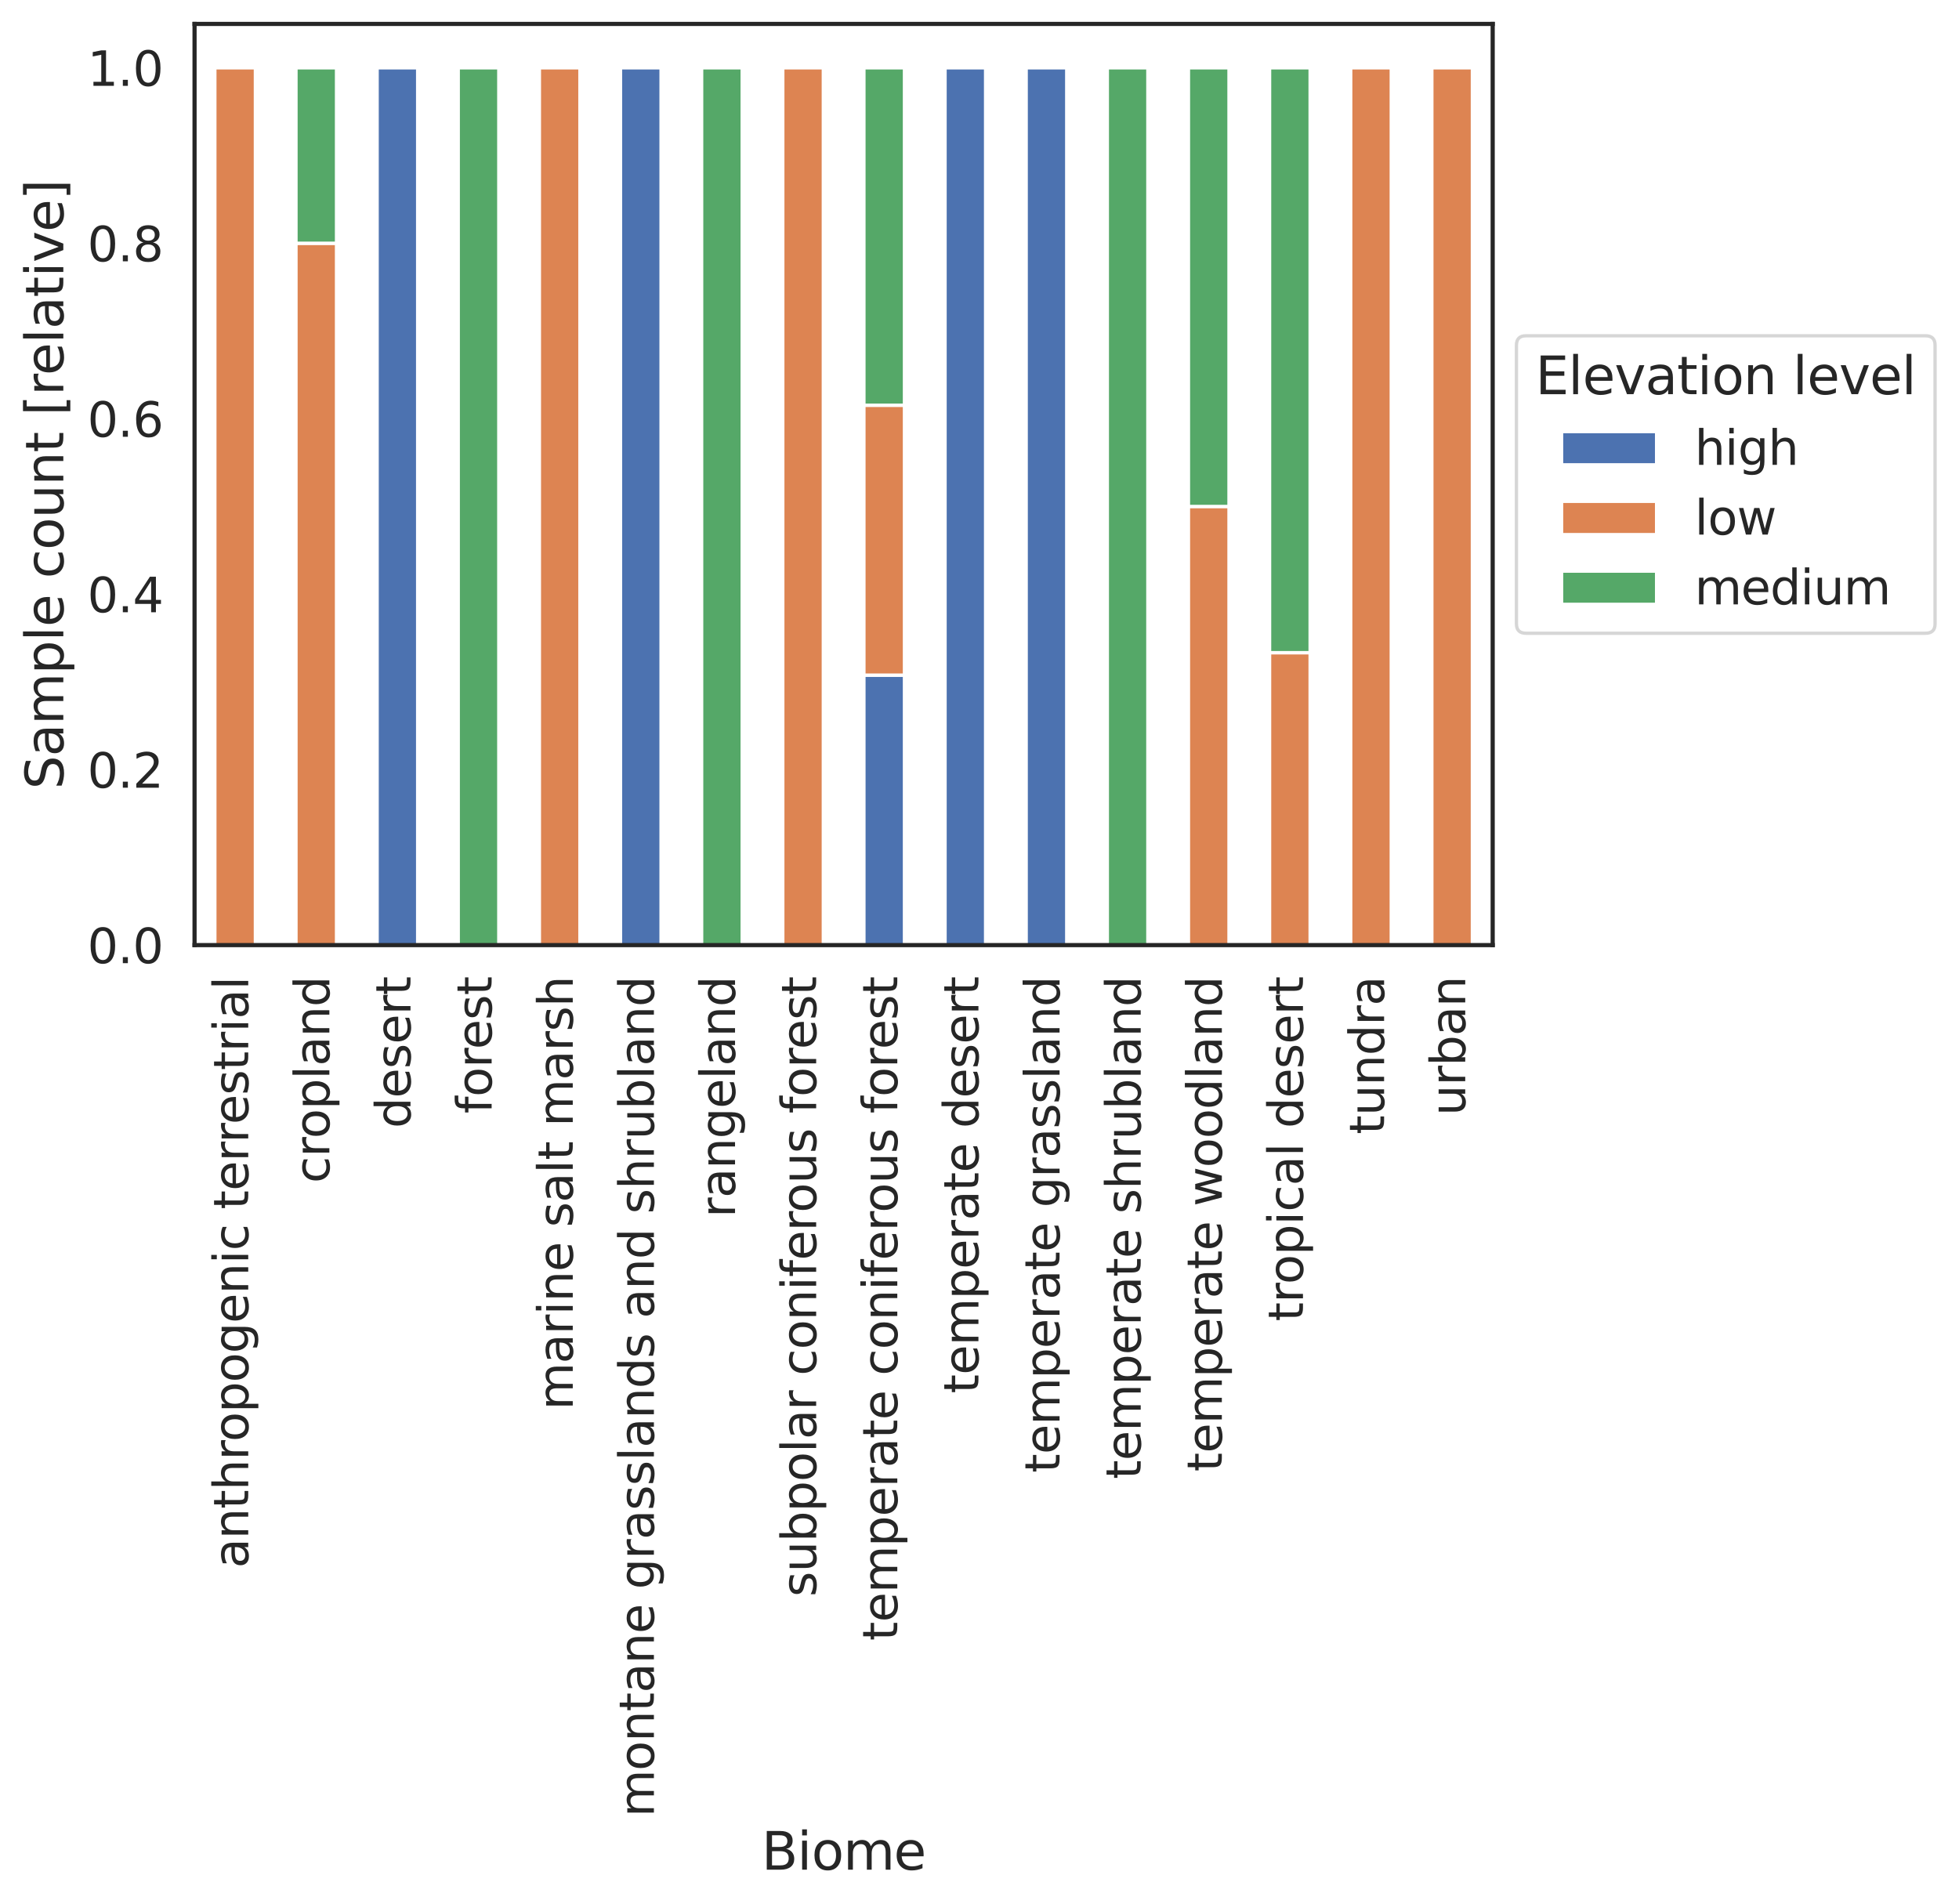 <?xml version="1.0" encoding="utf-8" standalone="no"?>
<!DOCTYPE svg PUBLIC "-//W3C//DTD SVG 1.1//EN"
  "http://www.w3.org/Graphics/SVG/1.1/DTD/svg11.dtd">
<svg xmlns:xlink="http://www.w3.org/1999/xlink" width="589.45pt" height="573.062pt" viewBox="0 0 589.45 573.062" xmlns="http://www.w3.org/2000/svg" version="1.1">
 <defs>
  <style type="text/css">*{stroke-linejoin: round; stroke-linecap: butt}</style>
 </defs>
 <g id="figure_1">
  <g id="patch_1">
   <path d="M 0 573.062 
L 589.45 573.062 
L 589.45 0 
L 0 0 
z
" style="fill: #ffffff"/>
  </g>
  <g id="axes_1">
   <g id="patch_2">
    <path d="M 58.539 284.4 
L 449.139 284.4 
L 449.139 7.2 
L 58.539 7.2 
z
" style="fill: #ffffff"/>
   </g>
   <g id="matplotlib.axis_1">
    <g id="xtick_1">
     <g id="text_1">
      <!-- anthropogenic terrestrial -->
      <g style="fill: #262626" transform="translate(74.692 471.881) rotate(-90) scale(0.143 -0.143)">
       <defs>
        <path id="DejaVuSans-61" d="M 2194 1759 
Q 1497 1759 1228 1600 
Q 959 1441 959 1056 
Q 959 750 1161 570 
Q 1363 391 1709 391 
Q 2188 391 2477 730 
Q 2766 1069 2766 1631 
L 2766 1759 
L 2194 1759 
z
M 3341 1997 
L 3341 0 
L 2766 0 
L 2766 531 
Q 2569 213 2275 61 
Q 1981 -91 1556 -91 
Q 1019 -91 701 211 
Q 384 513 384 1019 
Q 384 1609 779 1909 
Q 1175 2209 1959 2209 
L 2766 2209 
L 2766 2266 
Q 2766 2663 2505 2880 
Q 2244 3097 1772 3097 
Q 1472 3097 1187 3025 
Q 903 2953 641 2809 
L 641 3341 
Q 956 3463 1253 3523 
Q 1550 3584 1831 3584 
Q 2591 3584 2966 3190 
Q 3341 2797 3341 1997 
z
" transform="scale(0.016)"/>
        <path id="DejaVuSans-6e" d="M 3513 2113 
L 3513 0 
L 2938 0 
L 2938 2094 
Q 2938 2591 2744 2837 
Q 2550 3084 2163 3084 
Q 1697 3084 1428 2787 
Q 1159 2491 1159 1978 
L 1159 0 
L 581 0 
L 581 3500 
L 1159 3500 
L 1159 2956 
Q 1366 3272 1645 3428 
Q 1925 3584 2291 3584 
Q 2894 3584 3203 3211 
Q 3513 2838 3513 2113 
z
" transform="scale(0.016)"/>
        <path id="DejaVuSans-74" d="M 1172 4494 
L 1172 3500 
L 2356 3500 
L 2356 3053 
L 1172 3053 
L 1172 1153 
Q 1172 725 1289 603 
Q 1406 481 1766 481 
L 2356 481 
L 2356 0 
L 1766 0 
Q 1100 0 847 248 
Q 594 497 594 1153 
L 594 3053 
L 172 3053 
L 172 3500 
L 594 3500 
L 594 4494 
L 1172 4494 
z
" transform="scale(0.016)"/>
        <path id="DejaVuSans-68" d="M 3513 2113 
L 3513 0 
L 2938 0 
L 2938 2094 
Q 2938 2591 2744 2837 
Q 2550 3084 2163 3084 
Q 1697 3084 1428 2787 
Q 1159 2491 1159 1978 
L 1159 0 
L 581 0 
L 581 4863 
L 1159 4863 
L 1159 2956 
Q 1366 3272 1645 3428 
Q 1925 3584 2291 3584 
Q 2894 3584 3203 3211 
Q 3513 2838 3513 2113 
z
" transform="scale(0.016)"/>
        <path id="DejaVuSans-72" d="M 2631 2963 
Q 2534 3019 2420 3045 
Q 2306 3072 2169 3072 
Q 1681 3072 1420 2755 
Q 1159 2438 1159 1844 
L 1159 0 
L 581 0 
L 581 3500 
L 1159 3500 
L 1159 2956 
Q 1341 3275 1631 3429 
Q 1922 3584 2338 3584 
Q 2397 3584 2469 3576 
Q 2541 3569 2628 3553 
L 2631 2963 
z
" transform="scale(0.016)"/>
        <path id="DejaVuSans-6f" d="M 1959 3097 
Q 1497 3097 1228 2736 
Q 959 2375 959 1747 
Q 959 1119 1226 758 
Q 1494 397 1959 397 
Q 2419 397 2687 759 
Q 2956 1122 2956 1747 
Q 2956 2369 2687 2733 
Q 2419 3097 1959 3097 
z
M 1959 3584 
Q 2709 3584 3137 3096 
Q 3566 2609 3566 1747 
Q 3566 888 3137 398 
Q 2709 -91 1959 -91 
Q 1206 -91 779 398 
Q 353 888 353 1747 
Q 353 2609 779 3096 
Q 1206 3584 1959 3584 
z
" transform="scale(0.016)"/>
        <path id="DejaVuSans-70" d="M 1159 525 
L 1159 -1331 
L 581 -1331 
L 581 3500 
L 1159 3500 
L 1159 2969 
Q 1341 3281 1617 3432 
Q 1894 3584 2278 3584 
Q 2916 3584 3314 3078 
Q 3713 2572 3713 1747 
Q 3713 922 3314 415 
Q 2916 -91 2278 -91 
Q 1894 -91 1617 61 
Q 1341 213 1159 525 
z
M 3116 1747 
Q 3116 2381 2855 2742 
Q 2594 3103 2138 3103 
Q 1681 3103 1420 2742 
Q 1159 2381 1159 1747 
Q 1159 1113 1420 752 
Q 1681 391 2138 391 
Q 2594 391 2855 752 
Q 3116 1113 3116 1747 
z
" transform="scale(0.016)"/>
        <path id="DejaVuSans-67" d="M 2906 1791 
Q 2906 2416 2648 2759 
Q 2391 3103 1925 3103 
Q 1463 3103 1205 2759 
Q 947 2416 947 1791 
Q 947 1169 1205 825 
Q 1463 481 1925 481 
Q 2391 481 2648 825 
Q 2906 1169 2906 1791 
z
M 3481 434 
Q 3481 -459 3084 -895 
Q 2688 -1331 1869 -1331 
Q 1566 -1331 1297 -1286 
Q 1028 -1241 775 -1147 
L 775 -588 
Q 1028 -725 1275 -790 
Q 1522 -856 1778 -856 
Q 2344 -856 2625 -561 
Q 2906 -266 2906 331 
L 2906 616 
Q 2728 306 2450 153 
Q 2172 0 1784 0 
Q 1141 0 747 490 
Q 353 981 353 1791 
Q 353 2603 747 3093 
Q 1141 3584 1784 3584 
Q 2172 3584 2450 3431 
Q 2728 3278 2906 2969 
L 2906 3500 
L 3481 3500 
L 3481 434 
z
" transform="scale(0.016)"/>
        <path id="DejaVuSans-65" d="M 3597 1894 
L 3597 1613 
L 953 1613 
Q 991 1019 1311 708 
Q 1631 397 2203 397 
Q 2534 397 2845 478 
Q 3156 559 3463 722 
L 3463 178 
Q 3153 47 2828 -22 
Q 2503 -91 2169 -91 
Q 1331 -91 842 396 
Q 353 884 353 1716 
Q 353 2575 817 3079 
Q 1281 3584 2069 3584 
Q 2775 3584 3186 3129 
Q 3597 2675 3597 1894 
z
M 3022 2063 
Q 3016 2534 2758 2815 
Q 2500 3097 2075 3097 
Q 1594 3097 1305 2825 
Q 1016 2553 972 2059 
L 3022 2063 
z
" transform="scale(0.016)"/>
        <path id="DejaVuSans-69" d="M 603 3500 
L 1178 3500 
L 1178 0 
L 603 0 
L 603 3500 
z
M 603 4863 
L 1178 4863 
L 1178 4134 
L 603 4134 
L 603 4863 
z
" transform="scale(0.016)"/>
        <path id="DejaVuSans-63" d="M 3122 3366 
L 3122 2828 
Q 2878 2963 2633 3030 
Q 2388 3097 2138 3097 
Q 1578 3097 1268 2742 
Q 959 2388 959 1747 
Q 959 1106 1268 751 
Q 1578 397 2138 397 
Q 2388 397 2633 464 
Q 2878 531 3122 666 
L 3122 134 
Q 2881 22 2623 -34 
Q 2366 -91 2075 -91 
Q 1284 -91 818 406 
Q 353 903 353 1747 
Q 353 2603 823 3093 
Q 1294 3584 2113 3584 
Q 2378 3584 2631 3529 
Q 2884 3475 3122 3366 
z
" transform="scale(0.016)"/>
        <path id="DejaVuSans-20" transform="scale(0.016)"/>
        <path id="DejaVuSans-73" d="M 2834 3397 
L 2834 2853 
Q 2591 2978 2328 3040 
Q 2066 3103 1784 3103 
Q 1356 3103 1142 2972 
Q 928 2841 928 2578 
Q 928 2378 1081 2264 
Q 1234 2150 1697 2047 
L 1894 2003 
Q 2506 1872 2764 1633 
Q 3022 1394 3022 966 
Q 3022 478 2636 193 
Q 2250 -91 1575 -91 
Q 1294 -91 989 -36 
Q 684 19 347 128 
L 347 722 
Q 666 556 975 473 
Q 1284 391 1588 391 
Q 1994 391 2212 530 
Q 2431 669 2431 922 
Q 2431 1156 2273 1281 
Q 2116 1406 1581 1522 
L 1381 1569 
Q 847 1681 609 1914 
Q 372 2147 372 2553 
Q 372 3047 722 3315 
Q 1072 3584 1716 3584 
Q 2034 3584 2315 3537 
Q 2597 3491 2834 3397 
z
" transform="scale(0.016)"/>
        <path id="DejaVuSans-6c" d="M 603 4863 
L 1178 4863 
L 1178 0 
L 603 0 
L 603 4863 
z
" transform="scale(0.016)"/>
       </defs>
       <use xlink:href="#DejaVuSans-61"/>
       <use xlink:href="#DejaVuSans-6e" x="61.279"/>
       <use xlink:href="#DejaVuSans-74" x="124.658"/>
       <use xlink:href="#DejaVuSans-68" x="163.867"/>
       <use xlink:href="#DejaVuSans-72" x="227.246"/>
       <use xlink:href="#DejaVuSans-6f" x="266.109"/>
       <use xlink:href="#DejaVuSans-70" x="327.291"/>
       <use xlink:href="#DejaVuSans-6f" x="390.768"/>
       <use xlink:href="#DejaVuSans-67" x="451.949"/>
       <use xlink:href="#DejaVuSans-65" x="515.426"/>
       <use xlink:href="#DejaVuSans-6e" x="576.949"/>
       <use xlink:href="#DejaVuSans-69" x="640.328"/>
       <use xlink:href="#DejaVuSans-63" x="668.111"/>
       <use xlink:href="#DejaVuSans-20" x="723.092"/>
       <use xlink:href="#DejaVuSans-74" x="754.879"/>
       <use xlink:href="#DejaVuSans-65" x="794.088"/>
       <use xlink:href="#DejaVuSans-72" x="855.611"/>
       <use xlink:href="#DejaVuSans-72" x="894.975"/>
       <use xlink:href="#DejaVuSans-65" x="933.838"/>
       <use xlink:href="#DejaVuSans-73" x="995.361"/>
       <use xlink:href="#DejaVuSans-74" x="1047.461"/>
       <use xlink:href="#DejaVuSans-72" x="1086.67"/>
       <use xlink:href="#DejaVuSans-69" x="1127.783"/>
       <use xlink:href="#DejaVuSans-61" x="1155.566"/>
       <use xlink:href="#DejaVuSans-6c" x="1216.846"/>
      </g>
     </g>
    </g>
    <g id="xtick_2">
     <g id="text_2">
      <!-- cropland -->
      <g style="fill: #262626" transform="translate(99.104 356.025) rotate(-90) scale(0.143 -0.143)">
       <defs>
        <path id="DejaVuSans-64" d="M 2906 2969 
L 2906 4863 
L 3481 4863 
L 3481 0 
L 2906 0 
L 2906 525 
Q 2725 213 2448 61 
Q 2172 -91 1784 -91 
Q 1150 -91 751 415 
Q 353 922 353 1747 
Q 353 2572 751 3078 
Q 1150 3584 1784 3584 
Q 2172 3584 2448 3432 
Q 2725 3281 2906 2969 
z
M 947 1747 
Q 947 1113 1208 752 
Q 1469 391 1925 391 
Q 2381 391 2643 752 
Q 2906 1113 2906 1747 
Q 2906 2381 2643 2742 
Q 2381 3103 1925 3103 
Q 1469 3103 1208 2742 
Q 947 2381 947 1747 
z
" transform="scale(0.016)"/>
       </defs>
       <use xlink:href="#DejaVuSans-63"/>
       <use xlink:href="#DejaVuSans-72" x="54.98"/>
       <use xlink:href="#DejaVuSans-6f" x="93.844"/>
       <use xlink:href="#DejaVuSans-70" x="155.025"/>
       <use xlink:href="#DejaVuSans-6c" x="218.502"/>
       <use xlink:href="#DejaVuSans-61" x="246.285"/>
       <use xlink:href="#DejaVuSans-6e" x="307.564"/>
       <use xlink:href="#DejaVuSans-64" x="370.943"/>
      </g>
     </g>
    </g>
    <g id="xtick_3">
     <g id="text_3">
      <!-- desert -->
      <g style="fill: #262626" transform="translate(123.516 339.51) rotate(-90) scale(0.143 -0.143)">
       <use xlink:href="#DejaVuSans-64"/>
       <use xlink:href="#DejaVuSans-65" x="63.477"/>
       <use xlink:href="#DejaVuSans-73" x="125"/>
       <use xlink:href="#DejaVuSans-65" x="177.1"/>
       <use xlink:href="#DejaVuSans-72" x="238.623"/>
       <use xlink:href="#DejaVuSans-74" x="279.736"/>
      </g>
     </g>
    </g>
    <g id="xtick_4">
     <g id="text_4">
      <!-- forest -->
      <g style="fill: #262626" transform="translate(147.929 335.095) rotate(-90) scale(0.143 -0.143)">
       <defs>
        <path id="DejaVuSans-66" d="M 2375 4863 
L 2375 4384 
L 1825 4384 
Q 1516 4384 1395 4259 
Q 1275 4134 1275 3809 
L 1275 3500 
L 2222 3500 
L 2222 3053 
L 1275 3053 
L 1275 0 
L 697 0 
L 697 3053 
L 147 3053 
L 147 3500 
L 697 3500 
L 697 3744 
Q 697 4328 969 4595 
Q 1241 4863 1831 4863 
L 2375 4863 
z
" transform="scale(0.016)"/>
       </defs>
       <use xlink:href="#DejaVuSans-66"/>
       <use xlink:href="#DejaVuSans-6f" x="35.205"/>
       <use xlink:href="#DejaVuSans-72" x="96.387"/>
       <use xlink:href="#DejaVuSans-65" x="135.25"/>
       <use xlink:href="#DejaVuSans-73" x="196.773"/>
       <use xlink:href="#DejaVuSans-74" x="248.873"/>
      </g>
     </g>
    </g>
    <g id="xtick_5">
     <g id="text_5">
      <!-- marine salt marsh -->
      <g style="fill: #262626" transform="translate(172.341 424.269) rotate(-90) scale(0.143 -0.143)">
       <defs>
        <path id="DejaVuSans-6d" d="M 3328 2828 
Q 3544 3216 3844 3400 
Q 4144 3584 4550 3584 
Q 5097 3584 5394 3201 
Q 5691 2819 5691 2113 
L 5691 0 
L 5113 0 
L 5113 2094 
Q 5113 2597 4934 2840 
Q 4756 3084 4391 3084 
Q 3944 3084 3684 2787 
Q 3425 2491 3425 1978 
L 3425 0 
L 2847 0 
L 2847 2094 
Q 2847 2600 2669 2842 
Q 2491 3084 2119 3084 
Q 1678 3084 1418 2786 
Q 1159 2488 1159 1978 
L 1159 0 
L 581 0 
L 581 3500 
L 1159 3500 
L 1159 2956 
Q 1356 3278 1631 3431 
Q 1906 3584 2284 3584 
Q 2666 3584 2933 3390 
Q 3200 3197 3328 2828 
z
" transform="scale(0.016)"/>
       </defs>
       <use xlink:href="#DejaVuSans-6d"/>
       <use xlink:href="#DejaVuSans-61" x="97.412"/>
       <use xlink:href="#DejaVuSans-72" x="158.691"/>
       <use xlink:href="#DejaVuSans-69" x="199.805"/>
       <use xlink:href="#DejaVuSans-6e" x="227.588"/>
       <use xlink:href="#DejaVuSans-65" x="290.967"/>
       <use xlink:href="#DejaVuSans-20" x="352.49"/>
       <use xlink:href="#DejaVuSans-73" x="384.277"/>
       <use xlink:href="#DejaVuSans-61" x="436.377"/>
       <use xlink:href="#DejaVuSans-6c" x="497.656"/>
       <use xlink:href="#DejaVuSans-74" x="525.439"/>
       <use xlink:href="#DejaVuSans-20" x="564.648"/>
       <use xlink:href="#DejaVuSans-6d" x="596.436"/>
       <use xlink:href="#DejaVuSans-61" x="693.848"/>
       <use xlink:href="#DejaVuSans-72" x="755.127"/>
       <use xlink:href="#DejaVuSans-73" x="796.24"/>
       <use xlink:href="#DejaVuSans-68" x="848.34"/>
      </g>
     </g>
    </g>
    <g id="xtick_6">
     <g id="text_6">
      <!-- montane grasslands and shrubland -->
      <g style="fill: #262626" transform="translate(196.754 546.764) rotate(-90) scale(0.143 -0.143)">
       <defs>
        <path id="DejaVuSans-75" d="M 544 1381 
L 544 3500 
L 1119 3500 
L 1119 1403 
Q 1119 906 1312 657 
Q 1506 409 1894 409 
Q 2359 409 2629 706 
Q 2900 1003 2900 1516 
L 2900 3500 
L 3475 3500 
L 3475 0 
L 2900 0 
L 2900 538 
Q 2691 219 2414 64 
Q 2138 -91 1772 -91 
Q 1169 -91 856 284 
Q 544 659 544 1381 
z
M 1991 3584 
L 1991 3584 
z
" transform="scale(0.016)"/>
        <path id="DejaVuSans-62" d="M 3116 1747 
Q 3116 2381 2855 2742 
Q 2594 3103 2138 3103 
Q 1681 3103 1420 2742 
Q 1159 2381 1159 1747 
Q 1159 1113 1420 752 
Q 1681 391 2138 391 
Q 2594 391 2855 752 
Q 3116 1113 3116 1747 
z
M 1159 2969 
Q 1341 3281 1617 3432 
Q 1894 3584 2278 3584 
Q 2916 3584 3314 3078 
Q 3713 2572 3713 1747 
Q 3713 922 3314 415 
Q 2916 -91 2278 -91 
Q 1894 -91 1617 61 
Q 1341 213 1159 525 
L 1159 0 
L 581 0 
L 581 4863 
L 1159 4863 
L 1159 2969 
z
" transform="scale(0.016)"/>
       </defs>
       <use xlink:href="#DejaVuSans-6d"/>
       <use xlink:href="#DejaVuSans-6f" x="97.412"/>
       <use xlink:href="#DejaVuSans-6e" x="158.594"/>
       <use xlink:href="#DejaVuSans-74" x="221.973"/>
       <use xlink:href="#DejaVuSans-61" x="261.182"/>
       <use xlink:href="#DejaVuSans-6e" x="322.461"/>
       <use xlink:href="#DejaVuSans-65" x="385.84"/>
       <use xlink:href="#DejaVuSans-20" x="447.363"/>
       <use xlink:href="#DejaVuSans-67" x="479.15"/>
       <use xlink:href="#DejaVuSans-72" x="542.627"/>
       <use xlink:href="#DejaVuSans-61" x="583.74"/>
       <use xlink:href="#DejaVuSans-73" x="645.02"/>
       <use xlink:href="#DejaVuSans-73" x="697.119"/>
       <use xlink:href="#DejaVuSans-6c" x="749.219"/>
       <use xlink:href="#DejaVuSans-61" x="777.002"/>
       <use xlink:href="#DejaVuSans-6e" x="838.281"/>
       <use xlink:href="#DejaVuSans-64" x="901.66"/>
       <use xlink:href="#DejaVuSans-73" x="965.137"/>
       <use xlink:href="#DejaVuSans-20" x="1017.236"/>
       <use xlink:href="#DejaVuSans-61" x="1049.023"/>
       <use xlink:href="#DejaVuSans-6e" x="1110.303"/>
       <use xlink:href="#DejaVuSans-64" x="1173.682"/>
       <use xlink:href="#DejaVuSans-20" x="1237.158"/>
       <use xlink:href="#DejaVuSans-73" x="1268.945"/>
       <use xlink:href="#DejaVuSans-68" x="1321.045"/>
       <use xlink:href="#DejaVuSans-72" x="1384.424"/>
       <use xlink:href="#DejaVuSans-75" x="1425.537"/>
       <use xlink:href="#DejaVuSans-62" x="1488.916"/>
       <use xlink:href="#DejaVuSans-6c" x="1552.393"/>
       <use xlink:href="#DejaVuSans-61" x="1580.176"/>
       <use xlink:href="#DejaVuSans-6e" x="1641.455"/>
       <use xlink:href="#DejaVuSans-64" x="1704.834"/>
      </g>
     </g>
    </g>
    <g id="xtick_7">
     <g id="text_7">
      <!-- rangeland -->
      <g style="fill: #262626" transform="translate(221.167 366.359) rotate(-90) scale(0.143 -0.143)">
       <use xlink:href="#DejaVuSans-72"/>
       <use xlink:href="#DejaVuSans-61" x="41.113"/>
       <use xlink:href="#DejaVuSans-6e" x="102.393"/>
       <use xlink:href="#DejaVuSans-67" x="165.771"/>
       <use xlink:href="#DejaVuSans-65" x="229.248"/>
       <use xlink:href="#DejaVuSans-6c" x="290.771"/>
       <use xlink:href="#DejaVuSans-61" x="318.555"/>
       <use xlink:href="#DejaVuSans-6e" x="379.834"/>
       <use xlink:href="#DejaVuSans-64" x="443.213"/>
      </g>
     </g>
    </g>
    <g id="xtick_8">
     <g id="text_8">
      <!-- subpolar coniferous forest -->
      <g style="fill: #262626" transform="translate(245.579 480.517) rotate(-90) scale(0.143 -0.143)">
       <use xlink:href="#DejaVuSans-73"/>
       <use xlink:href="#DejaVuSans-75" x="52.1"/>
       <use xlink:href="#DejaVuSans-62" x="115.479"/>
       <use xlink:href="#DejaVuSans-70" x="178.955"/>
       <use xlink:href="#DejaVuSans-6f" x="242.432"/>
       <use xlink:href="#DejaVuSans-6c" x="303.613"/>
       <use xlink:href="#DejaVuSans-61" x="331.396"/>
       <use xlink:href="#DejaVuSans-72" x="392.676"/>
       <use xlink:href="#DejaVuSans-20" x="433.789"/>
       <use xlink:href="#DejaVuSans-63" x="465.576"/>
       <use xlink:href="#DejaVuSans-6f" x="520.557"/>
       <use xlink:href="#DejaVuSans-6e" x="581.738"/>
       <use xlink:href="#DejaVuSans-69" x="645.117"/>
       <use xlink:href="#DejaVuSans-66" x="672.9"/>
       <use xlink:href="#DejaVuSans-65" x="708.105"/>
       <use xlink:href="#DejaVuSans-72" x="769.629"/>
       <use xlink:href="#DejaVuSans-6f" x="808.492"/>
       <use xlink:href="#DejaVuSans-75" x="869.674"/>
       <use xlink:href="#DejaVuSans-73" x="933.053"/>
       <use xlink:href="#DejaVuSans-20" x="985.152"/>
       <use xlink:href="#DejaVuSans-66" x="1016.939"/>
       <use xlink:href="#DejaVuSans-6f" x="1052.145"/>
       <use xlink:href="#DejaVuSans-72" x="1113.326"/>
       <use xlink:href="#DejaVuSans-65" x="1152.189"/>
       <use xlink:href="#DejaVuSans-73" x="1213.713"/>
       <use xlink:href="#DejaVuSans-74" x="1265.812"/>
      </g>
     </g>
    </g>
    <g id="xtick_9">
     <g id="text_9">
      <!-- temperate coniferous forest -->
      <g style="fill: #262626" transform="translate(269.991 493.743) rotate(-90) scale(0.143 -0.143)">
       <use xlink:href="#DejaVuSans-74"/>
       <use xlink:href="#DejaVuSans-65" x="39.209"/>
       <use xlink:href="#DejaVuSans-6d" x="100.732"/>
       <use xlink:href="#DejaVuSans-70" x="198.145"/>
       <use xlink:href="#DejaVuSans-65" x="261.621"/>
       <use xlink:href="#DejaVuSans-72" x="323.145"/>
       <use xlink:href="#DejaVuSans-61" x="364.258"/>
       <use xlink:href="#DejaVuSans-74" x="425.537"/>
       <use xlink:href="#DejaVuSans-65" x="464.746"/>
       <use xlink:href="#DejaVuSans-20" x="526.27"/>
       <use xlink:href="#DejaVuSans-63" x="558.057"/>
       <use xlink:href="#DejaVuSans-6f" x="613.037"/>
       <use xlink:href="#DejaVuSans-6e" x="674.219"/>
       <use xlink:href="#DejaVuSans-69" x="737.598"/>
       <use xlink:href="#DejaVuSans-66" x="765.381"/>
       <use xlink:href="#DejaVuSans-65" x="800.586"/>
       <use xlink:href="#DejaVuSans-72" x="862.109"/>
       <use xlink:href="#DejaVuSans-6f" x="900.973"/>
       <use xlink:href="#DejaVuSans-75" x="962.154"/>
       <use xlink:href="#DejaVuSans-73" x="1025.533"/>
       <use xlink:href="#DejaVuSans-20" x="1077.633"/>
       <use xlink:href="#DejaVuSans-66" x="1109.42"/>
       <use xlink:href="#DejaVuSans-6f" x="1144.625"/>
       <use xlink:href="#DejaVuSans-72" x="1205.807"/>
       <use xlink:href="#DejaVuSans-65" x="1244.67"/>
       <use xlink:href="#DejaVuSans-73" x="1306.193"/>
       <use xlink:href="#DejaVuSans-74" x="1358.293"/>
      </g>
     </g>
    </g>
    <g id="xtick_10">
     <g id="text_10">
      <!-- temperate desert -->
      <g style="fill: #262626" transform="translate(294.404 419.313) rotate(-90) scale(0.143 -0.143)">
       <use xlink:href="#DejaVuSans-74"/>
       <use xlink:href="#DejaVuSans-65" x="39.209"/>
       <use xlink:href="#DejaVuSans-6d" x="100.732"/>
       <use xlink:href="#DejaVuSans-70" x="198.145"/>
       <use xlink:href="#DejaVuSans-65" x="261.621"/>
       <use xlink:href="#DejaVuSans-72" x="323.145"/>
       <use xlink:href="#DejaVuSans-61" x="364.258"/>
       <use xlink:href="#DejaVuSans-74" x="425.537"/>
       <use xlink:href="#DejaVuSans-65" x="464.746"/>
       <use xlink:href="#DejaVuSans-20" x="526.27"/>
       <use xlink:href="#DejaVuSans-64" x="558.057"/>
       <use xlink:href="#DejaVuSans-65" x="621.533"/>
       <use xlink:href="#DejaVuSans-73" x="683.057"/>
       <use xlink:href="#DejaVuSans-65" x="735.156"/>
       <use xlink:href="#DejaVuSans-72" x="796.68"/>
       <use xlink:href="#DejaVuSans-74" x="837.793"/>
      </g>
     </g>
    </g>
    <g id="xtick_11">
     <g id="text_11">
      <!-- temperate grassland -->
      <g style="fill: #262626" transform="translate(318.817 443.199) rotate(-90) scale(0.143 -0.143)">
       <use xlink:href="#DejaVuSans-74"/>
       <use xlink:href="#DejaVuSans-65" x="39.209"/>
       <use xlink:href="#DejaVuSans-6d" x="100.732"/>
       <use xlink:href="#DejaVuSans-70" x="198.145"/>
       <use xlink:href="#DejaVuSans-65" x="261.621"/>
       <use xlink:href="#DejaVuSans-72" x="323.145"/>
       <use xlink:href="#DejaVuSans-61" x="364.258"/>
       <use xlink:href="#DejaVuSans-74" x="425.537"/>
       <use xlink:href="#DejaVuSans-65" x="464.746"/>
       <use xlink:href="#DejaVuSans-20" x="526.27"/>
       <use xlink:href="#DejaVuSans-67" x="558.057"/>
       <use xlink:href="#DejaVuSans-72" x="621.533"/>
       <use xlink:href="#DejaVuSans-61" x="662.646"/>
       <use xlink:href="#DejaVuSans-73" x="723.926"/>
       <use xlink:href="#DejaVuSans-73" x="776.025"/>
       <use xlink:href="#DejaVuSans-6c" x="828.125"/>
       <use xlink:href="#DejaVuSans-61" x="855.908"/>
       <use xlink:href="#DejaVuSans-6e" x="917.188"/>
       <use xlink:href="#DejaVuSans-64" x="980.566"/>
      </g>
     </g>
    </g>
    <g id="xtick_12">
     <g id="text_12">
      <!-- temperate shrubland -->
      <g style="fill: #262626" transform="translate(343.229 445.111) rotate(-90) scale(0.143 -0.143)">
       <use xlink:href="#DejaVuSans-74"/>
       <use xlink:href="#DejaVuSans-65" x="39.209"/>
       <use xlink:href="#DejaVuSans-6d" x="100.732"/>
       <use xlink:href="#DejaVuSans-70" x="198.145"/>
       <use xlink:href="#DejaVuSans-65" x="261.621"/>
       <use xlink:href="#DejaVuSans-72" x="323.145"/>
       <use xlink:href="#DejaVuSans-61" x="364.258"/>
       <use xlink:href="#DejaVuSans-74" x="425.537"/>
       <use xlink:href="#DejaVuSans-65" x="464.746"/>
       <use xlink:href="#DejaVuSans-20" x="526.27"/>
       <use xlink:href="#DejaVuSans-73" x="558.057"/>
       <use xlink:href="#DejaVuSans-68" x="610.156"/>
       <use xlink:href="#DejaVuSans-72" x="673.535"/>
       <use xlink:href="#DejaVuSans-75" x="714.648"/>
       <use xlink:href="#DejaVuSans-62" x="778.027"/>
       <use xlink:href="#DejaVuSans-6c" x="841.504"/>
       <use xlink:href="#DejaVuSans-61" x="869.287"/>
       <use xlink:href="#DejaVuSans-6e" x="930.566"/>
       <use xlink:href="#DejaVuSans-64" x="993.945"/>
      </g>
     </g>
    </g>
    <g id="xtick_13">
     <g id="text_13">
      <!-- temperate woodland -->
      <g style="fill: #262626" transform="translate(367.642 442.852) rotate(-90) scale(0.143 -0.143)">
       <defs>
        <path id="DejaVuSans-77" d="M 269 3500 
L 844 3500 
L 1563 769 
L 2278 3500 
L 2956 3500 
L 3675 769 
L 4391 3500 
L 4966 3500 
L 4050 0 
L 3372 0 
L 2619 2869 
L 1863 0 
L 1184 0 
L 269 3500 
z
" transform="scale(0.016)"/>
       </defs>
       <use xlink:href="#DejaVuSans-74"/>
       <use xlink:href="#DejaVuSans-65" x="39.209"/>
       <use xlink:href="#DejaVuSans-6d" x="100.732"/>
       <use xlink:href="#DejaVuSans-70" x="198.145"/>
       <use xlink:href="#DejaVuSans-65" x="261.621"/>
       <use xlink:href="#DejaVuSans-72" x="323.145"/>
       <use xlink:href="#DejaVuSans-61" x="364.258"/>
       <use xlink:href="#DejaVuSans-74" x="425.537"/>
       <use xlink:href="#DejaVuSans-65" x="464.746"/>
       <use xlink:href="#DejaVuSans-20" x="526.27"/>
       <use xlink:href="#DejaVuSans-77" x="558.057"/>
       <use xlink:href="#DejaVuSans-6f" x="639.844"/>
       <use xlink:href="#DejaVuSans-6f" x="701.025"/>
       <use xlink:href="#DejaVuSans-64" x="762.207"/>
       <use xlink:href="#DejaVuSans-6c" x="825.684"/>
       <use xlink:href="#DejaVuSans-61" x="853.467"/>
       <use xlink:href="#DejaVuSans-6e" x="914.746"/>
       <use xlink:href="#DejaVuSans-64" x="978.125"/>
      </g>
     </g>
    </g>
    <g id="xtick_14">
     <g id="text_14">
      <!-- tropical desert -->
      <g style="fill: #262626" transform="translate(392.054 397.617) rotate(-90) scale(0.143 -0.143)">
       <use xlink:href="#DejaVuSans-74"/>
       <use xlink:href="#DejaVuSans-72" x="39.209"/>
       <use xlink:href="#DejaVuSans-6f" x="78.072"/>
       <use xlink:href="#DejaVuSans-70" x="139.254"/>
       <use xlink:href="#DejaVuSans-69" x="202.73"/>
       <use xlink:href="#DejaVuSans-63" x="230.514"/>
       <use xlink:href="#DejaVuSans-61" x="285.494"/>
       <use xlink:href="#DejaVuSans-6c" x="346.773"/>
       <use xlink:href="#DejaVuSans-20" x="374.557"/>
       <use xlink:href="#DejaVuSans-64" x="406.344"/>
       <use xlink:href="#DejaVuSans-65" x="469.82"/>
       <use xlink:href="#DejaVuSans-73" x="531.344"/>
       <use xlink:href="#DejaVuSans-65" x="583.443"/>
       <use xlink:href="#DejaVuSans-72" x="644.967"/>
       <use xlink:href="#DejaVuSans-74" x="686.08"/>
      </g>
     </g>
    </g>
    <g id="xtick_15">
     <g id="text_15">
      <!-- tundra -->
      <g style="fill: #262626" transform="translate(416.466 341.351) rotate(-90) scale(0.143 -0.143)">
       <use xlink:href="#DejaVuSans-74"/>
       <use xlink:href="#DejaVuSans-75" x="39.209"/>
       <use xlink:href="#DejaVuSans-6e" x="102.588"/>
       <use xlink:href="#DejaVuSans-64" x="165.967"/>
       <use xlink:href="#DejaVuSans-72" x="229.443"/>
       <use xlink:href="#DejaVuSans-61" x="270.557"/>
      </g>
     </g>
    </g>
    <g id="xtick_16">
     <g id="text_16">
      <!-- urban -->
      <g style="fill: #262626" transform="translate(440.879 335.745) rotate(-90) scale(0.143 -0.143)">
       <use xlink:href="#DejaVuSans-75"/>
       <use xlink:href="#DejaVuSans-72" x="63.379"/>
       <use xlink:href="#DejaVuSans-62" x="104.492"/>
       <use xlink:href="#DejaVuSans-61" x="167.969"/>
       <use xlink:href="#DejaVuSans-6e" x="229.248"/>
      </g>
     </g>
    </g>
    <g id="text_17">
     <!-- Biome -->
     <g style="fill: #262626" transform="translate(229.151 562.618) scale(0.156 -0.156)">
      <defs>
       <path id="DejaVuSans-42" d="M 1259 2228 
L 1259 519 
L 2272 519 
Q 2781 519 3026 730 
Q 3272 941 3272 1375 
Q 3272 1813 3026 2020 
Q 2781 2228 2272 2228 
L 1259 2228 
z
M 1259 4147 
L 1259 2741 
L 2194 2741 
Q 2656 2741 2882 2914 
Q 3109 3088 3109 3444 
Q 3109 3797 2882 3972 
Q 2656 4147 2194 4147 
L 1259 4147 
z
M 628 4666 
L 2241 4666 
Q 2963 4666 3353 4366 
Q 3744 4066 3744 3513 
Q 3744 3084 3544 2831 
Q 3344 2578 2956 2516 
Q 3422 2416 3680 2098 
Q 3938 1781 3938 1306 
Q 3938 681 3513 340 
Q 3088 0 2303 0 
L 628 0 
L 628 4666 
z
" transform="scale(0.016)"/>
      </defs>
      <use xlink:href="#DejaVuSans-42"/>
      <use xlink:href="#DejaVuSans-69" x="68.604"/>
      <use xlink:href="#DejaVuSans-6f" x="96.387"/>
      <use xlink:href="#DejaVuSans-6d" x="157.568"/>
      <use xlink:href="#DejaVuSans-65" x="254.98"/>
     </g>
    </g>
   </g>
   <g id="matplotlib.axis_2">
    <g id="ytick_1">
     <g id="text_18">
      <!-- 0.0 -->
      <g style="fill: #262626" transform="translate(26.298 289.833) scale(0.143 -0.143)">
       <defs>
        <path id="DejaVuSans-30" d="M 2034 4250 
Q 1547 4250 1301 3770 
Q 1056 3291 1056 2328 
Q 1056 1369 1301 889 
Q 1547 409 2034 409 
Q 2525 409 2770 889 
Q 3016 1369 3016 2328 
Q 3016 3291 2770 3770 
Q 2525 4250 2034 4250 
z
M 2034 4750 
Q 2819 4750 3233 4129 
Q 3647 3509 3647 2328 
Q 3647 1150 3233 529 
Q 2819 -91 2034 -91 
Q 1250 -91 836 529 
Q 422 1150 422 2328 
Q 422 3509 836 4129 
Q 1250 4750 2034 4750 
z
" transform="scale(0.016)"/>
        <path id="DejaVuSans-2e" d="M 684 794 
L 1344 794 
L 1344 0 
L 684 0 
L 684 794 
z
" transform="scale(0.016)"/>
       </defs>
       <use xlink:href="#DejaVuSans-30"/>
       <use xlink:href="#DejaVuSans-2e" x="63.623"/>
       <use xlink:href="#DejaVuSans-30" x="95.41"/>
      </g>
     </g>
    </g>
    <g id="ytick_2">
     <g id="text_19">
      <!-- 0.2 -->
      <g style="fill: #262626" transform="translate(26.298 237.033) scale(0.143 -0.143)">
       <defs>
        <path id="DejaVuSans-32" d="M 1228 531 
L 3431 531 
L 3431 0 
L 469 0 
L 469 531 
Q 828 903 1448 1529 
Q 2069 2156 2228 2338 
Q 2531 2678 2651 2914 
Q 2772 3150 2772 3378 
Q 2772 3750 2511 3984 
Q 2250 4219 1831 4219 
Q 1534 4219 1204 4116 
Q 875 4013 500 3803 
L 500 4441 
Q 881 4594 1212 4672 
Q 1544 4750 1819 4750 
Q 2544 4750 2975 4387 
Q 3406 4025 3406 3419 
Q 3406 3131 3298 2873 
Q 3191 2616 2906 2266 
Q 2828 2175 2409 1742 
Q 1991 1309 1228 531 
z
" transform="scale(0.016)"/>
       </defs>
       <use xlink:href="#DejaVuSans-30"/>
       <use xlink:href="#DejaVuSans-2e" x="63.623"/>
       <use xlink:href="#DejaVuSans-32" x="95.41"/>
      </g>
     </g>
    </g>
    <g id="ytick_3">
     <g id="text_20">
      <!-- 0.4 -->
      <g style="fill: #262626" transform="translate(26.298 184.233) scale(0.143 -0.143)">
       <defs>
        <path id="DejaVuSans-34" d="M 2419 4116 
L 825 1625 
L 2419 1625 
L 2419 4116 
z
M 2253 4666 
L 3047 4666 
L 3047 1625 
L 3713 1625 
L 3713 1100 
L 3047 1100 
L 3047 0 
L 2419 0 
L 2419 1100 
L 313 1100 
L 313 1709 
L 2253 4666 
z
" transform="scale(0.016)"/>
       </defs>
       <use xlink:href="#DejaVuSans-30"/>
       <use xlink:href="#DejaVuSans-2e" x="63.623"/>
       <use xlink:href="#DejaVuSans-34" x="95.41"/>
      </g>
     </g>
    </g>
    <g id="ytick_4">
     <g id="text_21">
      <!-- 0.6 -->
      <g style="fill: #262626" transform="translate(26.298 131.433) scale(0.143 -0.143)">
       <defs>
        <path id="DejaVuSans-36" d="M 2113 2584 
Q 1688 2584 1439 2293 
Q 1191 2003 1191 1497 
Q 1191 994 1439 701 
Q 1688 409 2113 409 
Q 2538 409 2786 701 
Q 3034 994 3034 1497 
Q 3034 2003 2786 2293 
Q 2538 2584 2113 2584 
z
M 3366 4563 
L 3366 3988 
Q 3128 4100 2886 4159 
Q 2644 4219 2406 4219 
Q 1781 4219 1451 3797 
Q 1122 3375 1075 2522 
Q 1259 2794 1537 2939 
Q 1816 3084 2150 3084 
Q 2853 3084 3261 2657 
Q 3669 2231 3669 1497 
Q 3669 778 3244 343 
Q 2819 -91 2113 -91 
Q 1303 -91 875 529 
Q 447 1150 447 2328 
Q 447 3434 972 4092 
Q 1497 4750 2381 4750 
Q 2619 4750 2861 4703 
Q 3103 4656 3366 4563 
z
" transform="scale(0.016)"/>
       </defs>
       <use xlink:href="#DejaVuSans-30"/>
       <use xlink:href="#DejaVuSans-2e" x="63.623"/>
       <use xlink:href="#DejaVuSans-36" x="95.41"/>
      </g>
     </g>
    </g>
    <g id="ytick_5">
     <g id="text_22">
      <!-- 0.8 -->
      <g style="fill: #262626" transform="translate(26.298 78.633) scale(0.143 -0.143)">
       <defs>
        <path id="DejaVuSans-38" d="M 2034 2216 
Q 1584 2216 1326 1975 
Q 1069 1734 1069 1313 
Q 1069 891 1326 650 
Q 1584 409 2034 409 
Q 2484 409 2743 651 
Q 3003 894 3003 1313 
Q 3003 1734 2745 1975 
Q 2488 2216 2034 2216 
z
M 1403 2484 
Q 997 2584 770 2862 
Q 544 3141 544 3541 
Q 544 4100 942 4425 
Q 1341 4750 2034 4750 
Q 2731 4750 3128 4425 
Q 3525 4100 3525 3541 
Q 3525 3141 3298 2862 
Q 3072 2584 2669 2484 
Q 3125 2378 3379 2068 
Q 3634 1759 3634 1313 
Q 3634 634 3220 271 
Q 2806 -91 2034 -91 
Q 1263 -91 848 271 
Q 434 634 434 1313 
Q 434 1759 690 2068 
Q 947 2378 1403 2484 
z
M 1172 3481 
Q 1172 3119 1398 2916 
Q 1625 2713 2034 2713 
Q 2441 2713 2670 2916 
Q 2900 3119 2900 3481 
Q 2900 3844 2670 4047 
Q 2441 4250 2034 4250 
Q 1625 4250 1398 4047 
Q 1172 3844 1172 3481 
z
" transform="scale(0.016)"/>
       </defs>
       <use xlink:href="#DejaVuSans-30"/>
       <use xlink:href="#DejaVuSans-2e" x="63.623"/>
       <use xlink:href="#DejaVuSans-38" x="95.41"/>
      </g>
     </g>
    </g>
    <g id="ytick_6">
     <g id="text_23">
      <!-- 1.0 -->
      <g style="fill: #262626" transform="translate(26.298 25.833) scale(0.143 -0.143)">
       <defs>
        <path id="DejaVuSans-31" d="M 794 531 
L 1825 531 
L 1825 4091 
L 703 3866 
L 703 4441 
L 1819 4666 
L 2450 4666 
L 2450 531 
L 3481 531 
L 3481 0 
L 794 0 
L 794 531 
z
" transform="scale(0.016)"/>
       </defs>
       <use xlink:href="#DejaVuSans-31"/>
       <use xlink:href="#DejaVuSans-2e" x="63.623"/>
       <use xlink:href="#DejaVuSans-30" x="95.41"/>
      </g>
     </g>
    </g>
    <g id="text_24">
     <!-- Sample count [relative] -->
     <g style="fill: #262626" transform="translate(19.054 237.516) rotate(-90) scale(0.156 -0.156)">
      <defs>
       <path id="DejaVuSans-53" d="M 3425 4513 
L 3425 3897 
Q 3066 4069 2747 4153 
Q 2428 4238 2131 4238 
Q 1616 4238 1336 4038 
Q 1056 3838 1056 3469 
Q 1056 3159 1242 3001 
Q 1428 2844 1947 2747 
L 2328 2669 
Q 3034 2534 3370 2195 
Q 3706 1856 3706 1288 
Q 3706 609 3251 259 
Q 2797 -91 1919 -91 
Q 1588 -91 1214 -16 
Q 841 59 441 206 
L 441 856 
Q 825 641 1194 531 
Q 1563 422 1919 422 
Q 2459 422 2753 634 
Q 3047 847 3047 1241 
Q 3047 1584 2836 1778 
Q 2625 1972 2144 2069 
L 1759 2144 
Q 1053 2284 737 2584 
Q 422 2884 422 3419 
Q 422 4038 858 4394 
Q 1294 4750 2059 4750 
Q 2388 4750 2728 4690 
Q 3069 4631 3425 4513 
z
" transform="scale(0.016)"/>
       <path id="DejaVuSans-5b" d="M 550 4863 
L 1875 4863 
L 1875 4416 
L 1125 4416 
L 1125 -397 
L 1875 -397 
L 1875 -844 
L 550 -844 
L 550 4863 
z
" transform="scale(0.016)"/>
       <path id="DejaVuSans-76" d="M 191 3500 
L 800 3500 
L 1894 563 
L 2988 3500 
L 3597 3500 
L 2284 0 
L 1503 0 
L 191 3500 
z
" transform="scale(0.016)"/>
       <path id="DejaVuSans-5d" d="M 1947 4863 
L 1947 -844 
L 622 -844 
L 622 -397 
L 1369 -397 
L 1369 4416 
L 622 4416 
L 622 4863 
L 1947 4863 
z
" transform="scale(0.016)"/>
      </defs>
      <use xlink:href="#DejaVuSans-53"/>
      <use xlink:href="#DejaVuSans-61" x="63.477"/>
      <use xlink:href="#DejaVuSans-6d" x="124.756"/>
      <use xlink:href="#DejaVuSans-70" x="222.168"/>
      <use xlink:href="#DejaVuSans-6c" x="285.645"/>
      <use xlink:href="#DejaVuSans-65" x="313.428"/>
      <use xlink:href="#DejaVuSans-20" x="374.951"/>
      <use xlink:href="#DejaVuSans-63" x="406.738"/>
      <use xlink:href="#DejaVuSans-6f" x="461.719"/>
      <use xlink:href="#DejaVuSans-75" x="522.9"/>
      <use xlink:href="#DejaVuSans-6e" x="586.279"/>
      <use xlink:href="#DejaVuSans-74" x="649.658"/>
      <use xlink:href="#DejaVuSans-20" x="688.867"/>
      <use xlink:href="#DejaVuSans-5b" x="720.654"/>
      <use xlink:href="#DejaVuSans-72" x="759.668"/>
      <use xlink:href="#DejaVuSans-65" x="798.531"/>
      <use xlink:href="#DejaVuSans-6c" x="860.055"/>
      <use xlink:href="#DejaVuSans-61" x="887.838"/>
      <use xlink:href="#DejaVuSans-74" x="949.117"/>
      <use xlink:href="#DejaVuSans-69" x="988.326"/>
      <use xlink:href="#DejaVuSans-76" x="1016.109"/>
      <use xlink:href="#DejaVuSans-65" x="1075.289"/>
      <use xlink:href="#DejaVuSans-5d" x="1136.812"/>
     </g>
    </g>
   </g>
   <g id="patch_3">
    <path d="M 64.642 284.4 
L 76.849 284.4 
L 76.849 284.4 
L 64.642 284.4 
z
" clip-path="url(#p5c08dc0b4b)" style="fill: #4c72b0; stroke: #ffffff; stroke-linejoin: miter"/>
   </g>
   <g id="patch_4">
    <path d="M 89.055 284.4 
L 101.261 284.4 
L 101.261 284.4 
L 89.055 284.4 
z
" clip-path="url(#p5c08dc0b4b)" style="fill: #4c72b0; stroke: #ffffff; stroke-linejoin: miter"/>
   </g>
   <g id="patch_5">
    <path d="M 113.467 284.4 
L 125.674 284.4 
L 125.674 20.4 
L 113.467 20.4 
z
" clip-path="url(#p5c08dc0b4b)" style="fill: #4c72b0; stroke: #ffffff; stroke-linejoin: miter"/>
   </g>
   <g id="patch_6">
    <path d="M 137.88 284.4 
L 150.086 284.4 
L 150.086 284.4 
L 137.88 284.4 
z
" clip-path="url(#p5c08dc0b4b)" style="fill: #4c72b0; stroke: #ffffff; stroke-linejoin: miter"/>
   </g>
   <g id="patch_7">
    <path d="M 162.292 284.4 
L 174.499 284.4 
L 174.499 284.4 
L 162.292 284.4 
z
" clip-path="url(#p5c08dc0b4b)" style="fill: #4c72b0; stroke: #ffffff; stroke-linejoin: miter"/>
   </g>
   <g id="patch_8">
    <path d="M 186.705 284.4 
L 198.911 284.4 
L 198.911 20.4 
L 186.705 20.4 
z
" clip-path="url(#p5c08dc0b4b)" style="fill: #4c72b0; stroke: #ffffff; stroke-linejoin: miter"/>
   </g>
   <g id="patch_9">
    <path d="M 211.117 284.4 
L 223.324 284.4 
L 223.324 284.4 
L 211.117 284.4 
z
" clip-path="url(#p5c08dc0b4b)" style="fill: #4c72b0; stroke: #ffffff; stroke-linejoin: miter"/>
   </g>
   <g id="patch_10">
    <path d="M 235.53 284.4 
L 247.736 284.4 
L 247.736 284.4 
L 235.53 284.4 
z
" clip-path="url(#p5c08dc0b4b)" style="fill: #4c72b0; stroke: #ffffff; stroke-linejoin: miter"/>
   </g>
   <g id="patch_11">
    <path d="M 259.942 284.4 
L 272.149 284.4 
L 272.149 203.169 
L 259.942 203.169 
z
" clip-path="url(#p5c08dc0b4b)" style="fill: #4c72b0; stroke: #ffffff; stroke-linejoin: miter"/>
   </g>
   <g id="patch_12">
    <path d="M 284.355 284.4 
L 296.561 284.4 
L 296.561 20.4 
L 284.355 20.4 
z
" clip-path="url(#p5c08dc0b4b)" style="fill: #4c72b0; stroke: #ffffff; stroke-linejoin: miter"/>
   </g>
   <g id="patch_13">
    <path d="M 308.767 284.4 
L 320.974 284.4 
L 320.974 20.4 
L 308.767 20.4 
z
" clip-path="url(#p5c08dc0b4b)" style="fill: #4c72b0; stroke: #ffffff; stroke-linejoin: miter"/>
   </g>
   <g id="patch_14">
    <path d="M 333.18 284.4 
L 345.386 284.4 
L 345.386 284.4 
L 333.18 284.4 
z
" clip-path="url(#p5c08dc0b4b)" style="fill: #4c72b0; stroke: #ffffff; stroke-linejoin: miter"/>
   </g>
   <g id="patch_15">
    <path d="M 357.592 284.4 
L 369.799 284.4 
L 369.799 284.4 
L 357.592 284.4 
z
" clip-path="url(#p5c08dc0b4b)" style="fill: #4c72b0; stroke: #ffffff; stroke-linejoin: miter"/>
   </g>
   <g id="patch_16">
    <path d="M 382.005 284.4 
L 394.211 284.4 
L 394.211 284.4 
L 382.005 284.4 
z
" clip-path="url(#p5c08dc0b4b)" style="fill: #4c72b0; stroke: #ffffff; stroke-linejoin: miter"/>
   </g>
   <g id="patch_17">
    <path d="M 406.417 284.4 
L 418.624 284.4 
L 418.624 284.4 
L 406.417 284.4 
z
" clip-path="url(#p5c08dc0b4b)" style="fill: #4c72b0; stroke: #ffffff; stroke-linejoin: miter"/>
   </g>
   <g id="patch_18">
    <path d="M 430.83 284.4 
L 443.036 284.4 
L 443.036 284.4 
L 430.83 284.4 
z
" clip-path="url(#p5c08dc0b4b)" style="fill: #4c72b0; stroke: #ffffff; stroke-linejoin: miter"/>
   </g>
   <g id="patch_19">
    <path d="M 64.642 284.4 
L 76.849 284.4 
L 76.849 20.4 
L 64.642 20.4 
z
" clip-path="url(#p5c08dc0b4b)" style="fill: #dd8452; stroke: #ffffff; stroke-linejoin: miter"/>
   </g>
   <g id="patch_20">
    <path d="M 89.055 284.4 
L 101.261 284.4 
L 101.261 73.2 
L 89.055 73.2 
z
" clip-path="url(#p5c08dc0b4b)" style="fill: #dd8452; stroke: #ffffff; stroke-linejoin: miter"/>
   </g>
   <g id="patch_21">
    <path d="M 113.467 284.4 
L 125.674 284.4 
L 125.674 284.4 
L 113.467 284.4 
z
" clip-path="url(#p5c08dc0b4b)" style="fill: #dd8452; stroke: #ffffff; stroke-linejoin: miter"/>
   </g>
   <g id="patch_22">
    <path d="M 137.88 284.4 
L 150.086 284.4 
L 150.086 284.4 
L 137.88 284.4 
z
" clip-path="url(#p5c08dc0b4b)" style="fill: #dd8452; stroke: #ffffff; stroke-linejoin: miter"/>
   </g>
   <g id="patch_23">
    <path d="M 162.292 284.4 
L 174.499 284.4 
L 174.499 20.4 
L 162.292 20.4 
z
" clip-path="url(#p5c08dc0b4b)" style="fill: #dd8452; stroke: #ffffff; stroke-linejoin: miter"/>
   </g>
   <g id="patch_24">
    <path d="M 186.705 284.4 
L 198.911 284.4 
L 198.911 284.4 
L 186.705 284.4 
z
" clip-path="url(#p5c08dc0b4b)" style="fill: #dd8452; stroke: #ffffff; stroke-linejoin: miter"/>
   </g>
   <g id="patch_25">
    <path d="M 211.117 284.4 
L 223.324 284.4 
L 223.324 284.4 
L 211.117 284.4 
z
" clip-path="url(#p5c08dc0b4b)" style="fill: #dd8452; stroke: #ffffff; stroke-linejoin: miter"/>
   </g>
   <g id="patch_26">
    <path d="M 235.53 284.4 
L 247.736 284.4 
L 247.736 20.4 
L 235.53 20.4 
z
" clip-path="url(#p5c08dc0b4b)" style="fill: #dd8452; stroke: #ffffff; stroke-linejoin: miter"/>
   </g>
   <g id="patch_27">
    <path d="M 259.942 203.169 
L 272.149 203.169 
L 272.149 121.938 
L 259.942 121.938 
z
" clip-path="url(#p5c08dc0b4b)" style="fill: #dd8452; stroke: #ffffff; stroke-linejoin: miter"/>
   </g>
   <g id="patch_28">
    <path d="M 284.355 284.4 
L 296.561 284.4 
L 296.561 284.4 
L 284.355 284.4 
z
" clip-path="url(#p5c08dc0b4b)" style="fill: #dd8452; stroke: #ffffff; stroke-linejoin: miter"/>
   </g>
   <g id="patch_29">
    <path d="M 308.767 284.4 
L 320.974 284.4 
L 320.974 284.4 
L 308.767 284.4 
z
" clip-path="url(#p5c08dc0b4b)" style="fill: #dd8452; stroke: #ffffff; stroke-linejoin: miter"/>
   </g>
   <g id="patch_30">
    <path d="M 333.18 284.4 
L 345.386 284.4 
L 345.386 284.4 
L 333.18 284.4 
z
" clip-path="url(#p5c08dc0b4b)" style="fill: #dd8452; stroke: #ffffff; stroke-linejoin: miter"/>
   </g>
   <g id="patch_31">
    <path d="M 357.592 284.4 
L 369.799 284.4 
L 369.799 152.4 
L 357.592 152.4 
z
" clip-path="url(#p5c08dc0b4b)" style="fill: #dd8452; stroke: #ffffff; stroke-linejoin: miter"/>
   </g>
   <g id="patch_32">
    <path d="M 382.005 284.4 
L 394.211 284.4 
L 394.211 196.4 
L 382.005 196.4 
z
" clip-path="url(#p5c08dc0b4b)" style="fill: #dd8452; stroke: #ffffff; stroke-linejoin: miter"/>
   </g>
   <g id="patch_33">
    <path d="M 406.417 284.4 
L 418.624 284.4 
L 418.624 20.4 
L 406.417 20.4 
z
" clip-path="url(#p5c08dc0b4b)" style="fill: #dd8452; stroke: #ffffff; stroke-linejoin: miter"/>
   </g>
   <g id="patch_34">
    <path d="M 430.83 284.4 
L 443.036 284.4 
L 443.036 20.4 
L 430.83 20.4 
z
" clip-path="url(#p5c08dc0b4b)" style="fill: #dd8452; stroke: #ffffff; stroke-linejoin: miter"/>
   </g>
   <g id="patch_35">
    <path d="M 64.642 284.4 
L 76.849 284.4 
L 76.849 284.4 
L 64.642 284.4 
z
" clip-path="url(#p5c08dc0b4b)" style="fill: #55a868; stroke: #ffffff; stroke-linejoin: miter"/>
   </g>
   <g id="patch_36">
    <path d="M 89.055 73.2 
L 101.261 73.2 
L 101.261 20.4 
L 89.055 20.4 
z
" clip-path="url(#p5c08dc0b4b)" style="fill: #55a868; stroke: #ffffff; stroke-linejoin: miter"/>
   </g>
   <g id="patch_37">
    <path d="M 113.467 284.4 
L 125.674 284.4 
L 125.674 284.4 
L 113.467 284.4 
z
" clip-path="url(#p5c08dc0b4b)" style="fill: #55a868; stroke: #ffffff; stroke-linejoin: miter"/>
   </g>
   <g id="patch_38">
    <path d="M 137.88 284.4 
L 150.086 284.4 
L 150.086 20.4 
L 137.88 20.4 
z
" clip-path="url(#p5c08dc0b4b)" style="fill: #55a868; stroke: #ffffff; stroke-linejoin: miter"/>
   </g>
   <g id="patch_39">
    <path d="M 162.292 284.4 
L 174.499 284.4 
L 174.499 284.4 
L 162.292 284.4 
z
" clip-path="url(#p5c08dc0b4b)" style="fill: #55a868; stroke: #ffffff; stroke-linejoin: miter"/>
   </g>
   <g id="patch_40">
    <path d="M 186.705 284.4 
L 198.911 284.4 
L 198.911 284.4 
L 186.705 284.4 
z
" clip-path="url(#p5c08dc0b4b)" style="fill: #55a868; stroke: #ffffff; stroke-linejoin: miter"/>
   </g>
   <g id="patch_41">
    <path d="M 211.117 284.4 
L 223.324 284.4 
L 223.324 20.4 
L 211.117 20.4 
z
" clip-path="url(#p5c08dc0b4b)" style="fill: #55a868; stroke: #ffffff; stroke-linejoin: miter"/>
   </g>
   <g id="patch_42">
    <path d="M 235.53 284.4 
L 247.736 284.4 
L 247.736 284.4 
L 235.53 284.4 
z
" clip-path="url(#p5c08dc0b4b)" style="fill: #55a868; stroke: #ffffff; stroke-linejoin: miter"/>
   </g>
   <g id="patch_43">
    <path d="M 259.942 121.938 
L 272.149 121.938 
L 272.149 20.4 
L 259.942 20.4 
z
" clip-path="url(#p5c08dc0b4b)" style="fill: #55a868; stroke: #ffffff; stroke-linejoin: miter"/>
   </g>
   <g id="patch_44">
    <path d="M 284.355 284.4 
L 296.561 284.4 
L 296.561 284.4 
L 284.355 284.4 
z
" clip-path="url(#p5c08dc0b4b)" style="fill: #55a868; stroke: #ffffff; stroke-linejoin: miter"/>
   </g>
   <g id="patch_45">
    <path d="M 308.767 284.4 
L 320.974 284.4 
L 320.974 284.4 
L 308.767 284.4 
z
" clip-path="url(#p5c08dc0b4b)" style="fill: #55a868; stroke: #ffffff; stroke-linejoin: miter"/>
   </g>
   <g id="patch_46">
    <path d="M 333.18 284.4 
L 345.386 284.4 
L 345.386 20.4 
L 333.18 20.4 
z
" clip-path="url(#p5c08dc0b4b)" style="fill: #55a868; stroke: #ffffff; stroke-linejoin: miter"/>
   </g>
   <g id="patch_47">
    <path d="M 357.592 152.4 
L 369.799 152.4 
L 369.799 20.4 
L 357.592 20.4 
z
" clip-path="url(#p5c08dc0b4b)" style="fill: #55a868; stroke: #ffffff; stroke-linejoin: miter"/>
   </g>
   <g id="patch_48">
    <path d="M 382.005 196.4 
L 394.211 196.4 
L 394.211 20.4 
L 382.005 20.4 
z
" clip-path="url(#p5c08dc0b4b)" style="fill: #55a868; stroke: #ffffff; stroke-linejoin: miter"/>
   </g>
   <g id="patch_49">
    <path d="M 406.417 284.4 
L 418.624 284.4 
L 418.624 284.4 
L 406.417 284.4 
z
" clip-path="url(#p5c08dc0b4b)" style="fill: #55a868; stroke: #ffffff; stroke-linejoin: miter"/>
   </g>
   <g id="patch_50">
    <path d="M 430.83 284.4 
L 443.036 284.4 
L 443.036 284.4 
L 430.83 284.4 
z
" clip-path="url(#p5c08dc0b4b)" style="fill: #55a868; stroke: #ffffff; stroke-linejoin: miter"/>
   </g>
   <g id="patch_51">
    <path d="M 58.539 284.4 
L 58.539 7.2 
" style="fill: none; stroke: #262626; stroke-width: 1.25; stroke-linejoin: miter; stroke-linecap: square"/>
   </g>
   <g id="patch_52">
    <path d="M 449.139 284.4 
L 449.139 7.2 
" style="fill: none; stroke: #262626; stroke-width: 1.25; stroke-linejoin: miter; stroke-linecap: square"/>
   </g>
   <g id="patch_53">
    <path d="M 58.539 284.4 
L 449.139 284.4 
" style="fill: none; stroke: #262626; stroke-width: 1.25; stroke-linejoin: miter; stroke-linecap: square"/>
   </g>
   <g id="patch_54">
    <path d="M 58.539 7.2 
L 449.139 7.2 
" style="fill: none; stroke: #262626; stroke-width: 1.25; stroke-linejoin: miter; stroke-linecap: square"/>
   </g>
   <g id="legend_1">
    <g id="patch_55">
     <path d="M 459.149 190.554 
L 579.39 190.554 
Q 582.25 190.554 582.25 187.694 
L 582.25 103.906 
Q 582.25 101.046 579.39 101.046 
L 459.149 101.046 
Q 456.289 101.046 456.289 103.906 
L 456.289 187.694 
Q 456.289 190.554 459.149 190.554 
z
" style="fill: #ffffff; opacity: 0.8; stroke: #cccccc; stroke-linejoin: miter"/>
    </g>
    <g id="text_25">
     <!-- Elevation level -->
     <g style="fill: #262626" transform="translate(462.009 118.62) scale(0.156 -0.156)">
      <defs>
       <path id="DejaVuSans-45" d="M 628 4666 
L 3578 4666 
L 3578 4134 
L 1259 4134 
L 1259 2753 
L 3481 2753 
L 3481 2222 
L 1259 2222 
L 1259 531 
L 3634 531 
L 3634 0 
L 628 0 
L 628 4666 
z
" transform="scale(0.016)"/>
      </defs>
      <use xlink:href="#DejaVuSans-45"/>
      <use xlink:href="#DejaVuSans-6c" x="63.184"/>
      <use xlink:href="#DejaVuSans-65" x="90.967"/>
      <use xlink:href="#DejaVuSans-76" x="152.49"/>
      <use xlink:href="#DejaVuSans-61" x="211.67"/>
      <use xlink:href="#DejaVuSans-74" x="272.949"/>
      <use xlink:href="#DejaVuSans-69" x="312.158"/>
      <use xlink:href="#DejaVuSans-6f" x="339.941"/>
      <use xlink:href="#DejaVuSans-6e" x="401.123"/>
      <use xlink:href="#DejaVuSans-20" x="464.502"/>
      <use xlink:href="#DejaVuSans-6c" x="496.289"/>
      <use xlink:href="#DejaVuSans-65" x="524.072"/>
      <use xlink:href="#DejaVuSans-76" x="585.596"/>
      <use xlink:href="#DejaVuSans-65" x="644.775"/>
      <use xlink:href="#DejaVuSans-6c" x="706.299"/>
     </g>
    </g>
    <g id="patch_56">
     <path d="M 469.864 139.88 
L 498.464 139.88 
L 498.464 129.87 
L 469.864 129.87 
z
" style="fill: #4c72b0; stroke: #ffffff; stroke-linejoin: miter"/>
    </g>
    <g id="text_26">
     <!-- high -->
     <g style="fill: #262626" transform="translate(509.904 139.88) scale(0.143 -0.143)">
      <use xlink:href="#DejaVuSans-68"/>
      <use xlink:href="#DejaVuSans-69" x="63.379"/>
      <use xlink:href="#DejaVuSans-67" x="91.162"/>
      <use xlink:href="#DejaVuSans-68" x="154.639"/>
     </g>
    </g>
    <g id="patch_57">
     <path d="M 469.864 160.87 
L 498.464 160.87 
L 498.464 150.86 
L 469.864 150.86 
z
" style="fill: #dd8452; stroke: #ffffff; stroke-linejoin: miter"/>
    </g>
    <g id="text_27">
     <!-- low -->
     <g style="fill: #262626" transform="translate(509.904 160.87) scale(0.143 -0.143)">
      <use xlink:href="#DejaVuSans-6c"/>
      <use xlink:href="#DejaVuSans-6f" x="27.783"/>
      <use xlink:href="#DejaVuSans-77" x="88.965"/>
     </g>
    </g>
    <g id="patch_58">
     <path d="M 469.864 181.86 
L 498.464 181.86 
L 498.464 171.85 
L 469.864 171.85 
z
" style="fill: #55a868; stroke: #ffffff; stroke-linejoin: miter"/>
    </g>
    <g id="text_28">
     <!-- medium -->
     <g style="fill: #262626" transform="translate(509.904 181.86) scale(0.143 -0.143)">
      <use xlink:href="#DejaVuSans-6d"/>
      <use xlink:href="#DejaVuSans-65" x="97.412"/>
      <use xlink:href="#DejaVuSans-64" x="158.936"/>
      <use xlink:href="#DejaVuSans-69" x="222.412"/>
      <use xlink:href="#DejaVuSans-75" x="250.195"/>
      <use xlink:href="#DejaVuSans-6d" x="313.574"/>
     </g>
    </g>
   </g>
  </g>
 </g>
 <defs>
  <clipPath id="p5c08dc0b4b">
   <rect x="58.539" y="7.2" width="390.6" height="277.2"/>
  </clipPath>
 </defs>
</svg>
